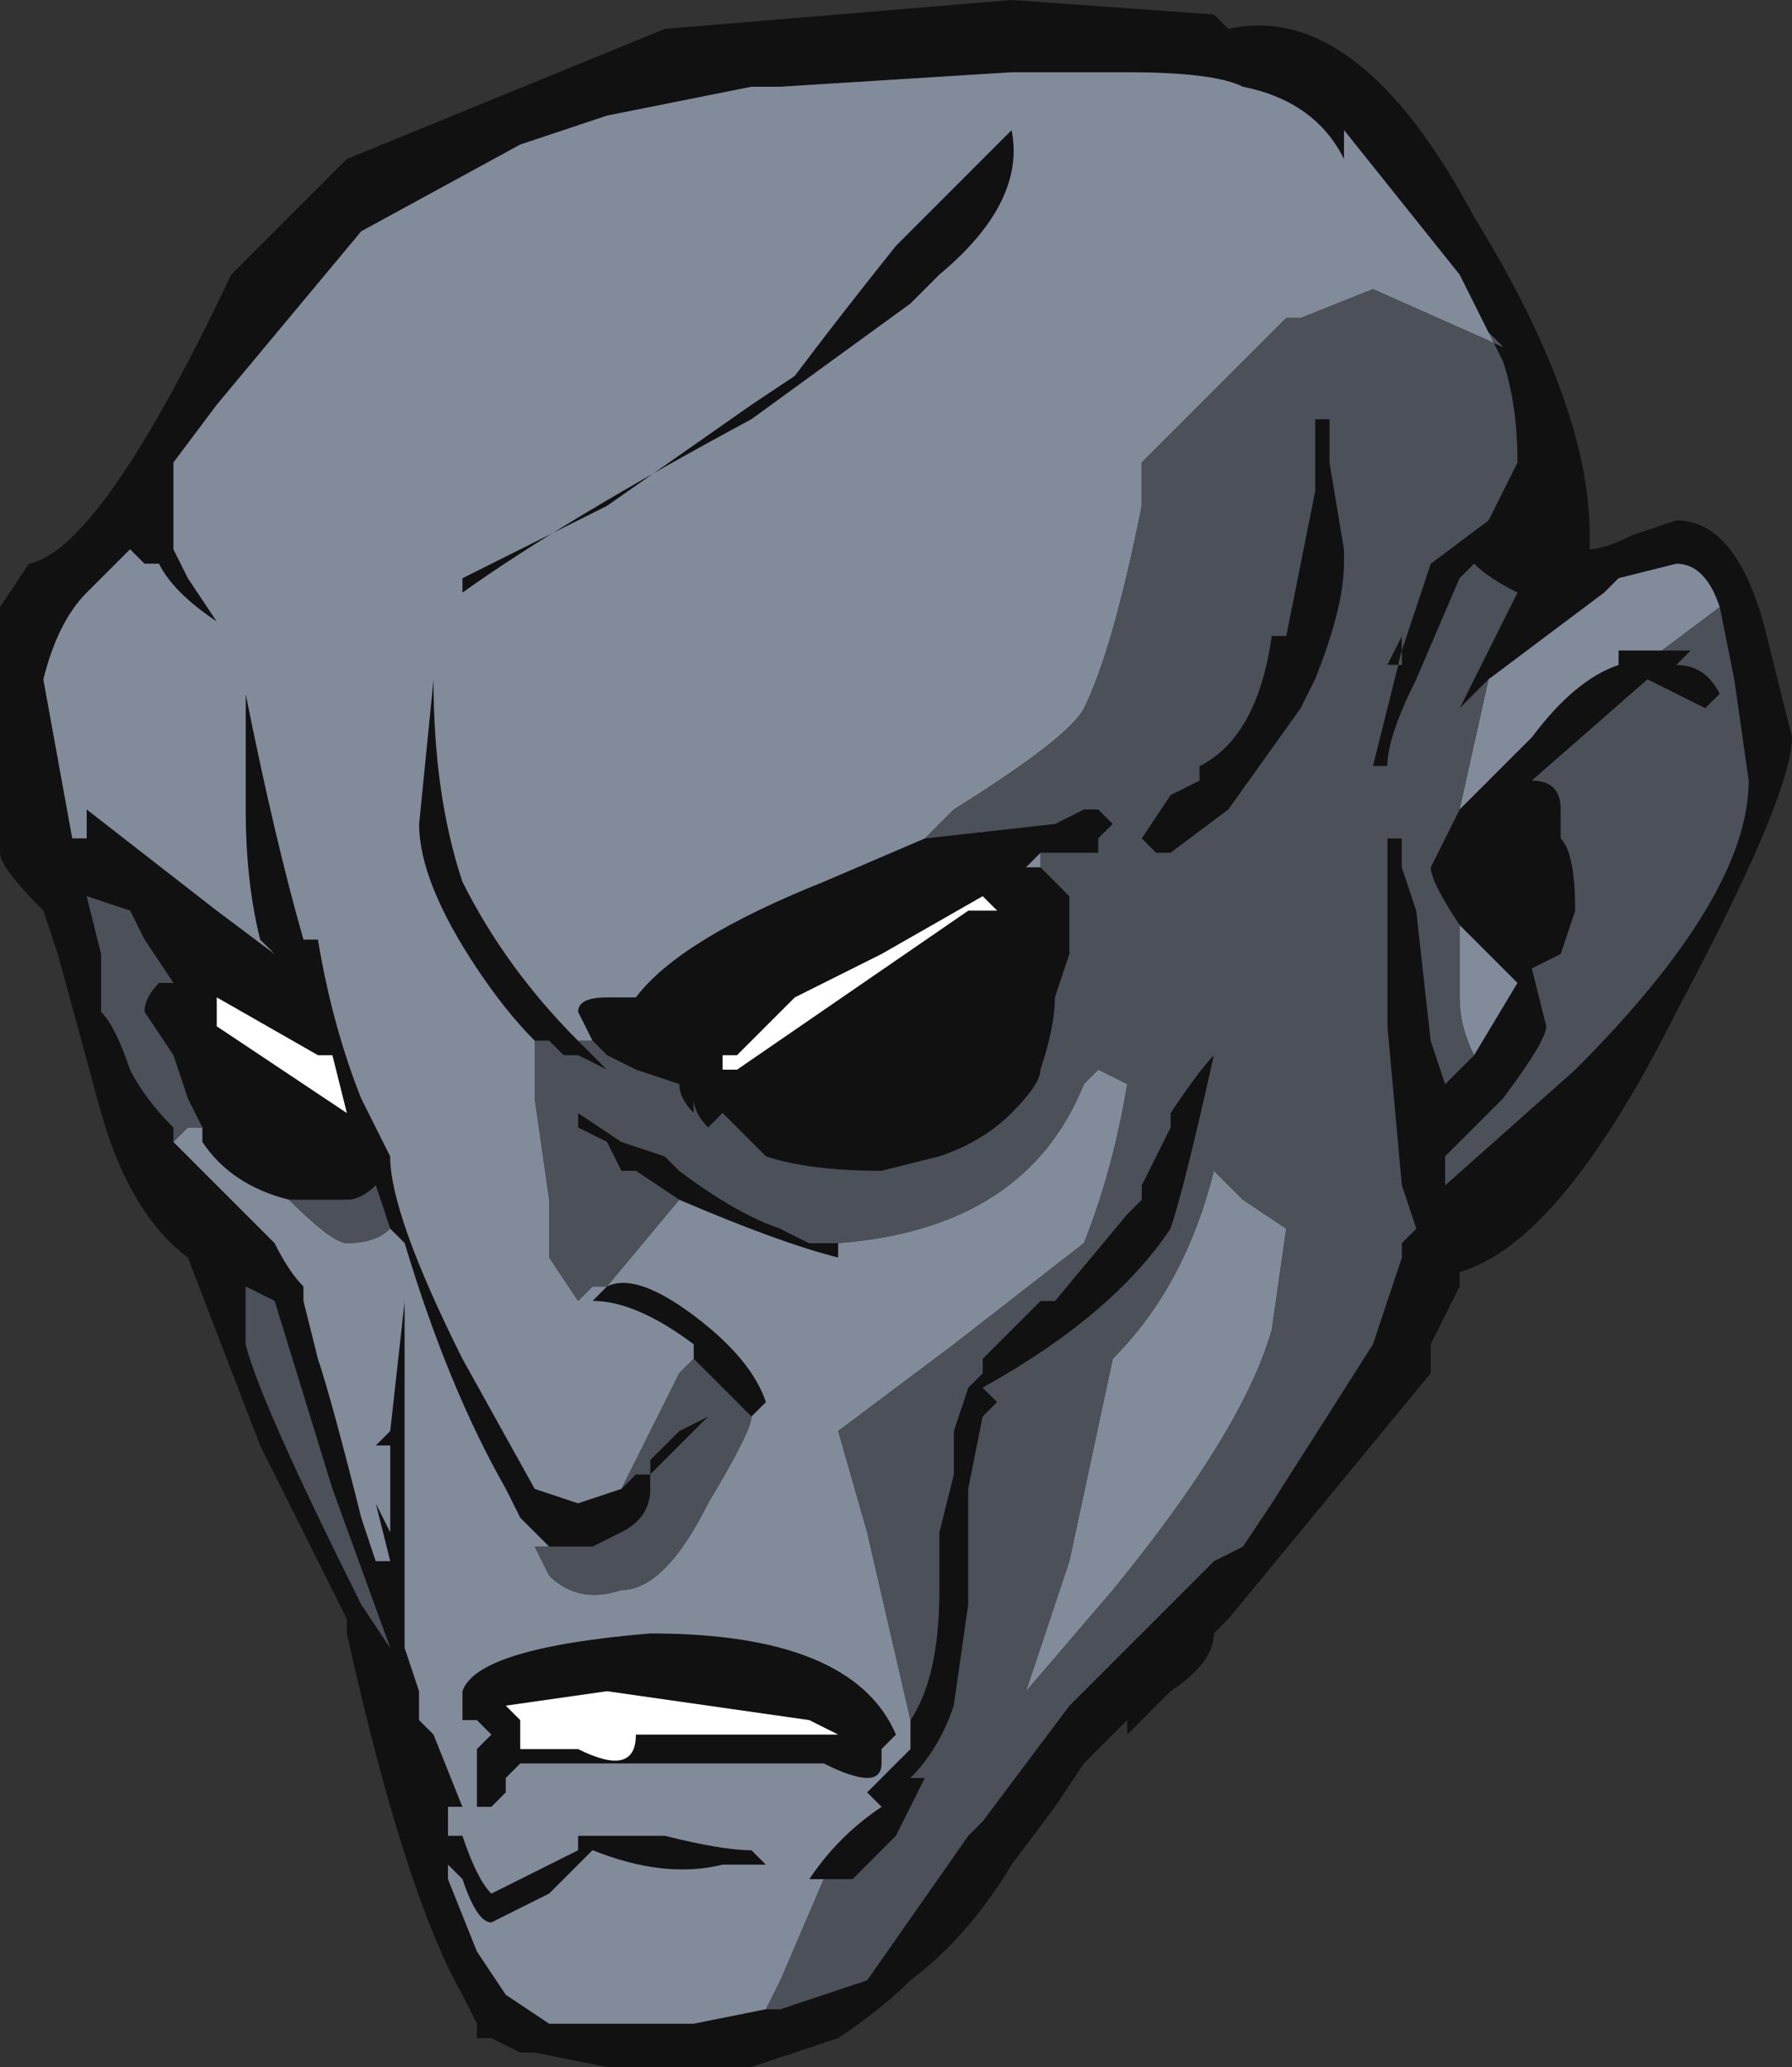 <?xml version="1.0" encoding="UTF-8" standalone="no"?>
<svg xmlns:ffdec="https://www.free-decompiler.com/flash" xmlns:xlink="http://www.w3.org/1999/xlink" ffdec:objectType="frame" height="50.05px" width="43.4px" xmlns="http://www.w3.org/2000/svg">
  <rect width="100%" height="100%" fill="#333333" stroke="none"/>
  <g transform="matrix(1.0, 0.0, 0.0, 1.0, 0.0, 46.55)">
    <use ffdec:characterId="138" height="7.15" transform="matrix(7.0, 0.0, 0.0, 7.0, 0.0, -46.55)" width="6.2" xlink:href="#shape0"/>
  </g>
  <defs>
    <g id="shape0" transform="matrix(1.0, 0.0, 0.0, 1.0, 0.0, 6.65)">
      <path d="M3.2 -3.75 L3.65 -3.8 3.75 -3.85 3.8 -3.85 3.85 -3.8 3.8 -3.75 3.8 -3.7 3.6 -3.7 3.55 -3.65 3.6 -3.65 Q3.65 -3.6 3.7 -3.55 L3.7 -3.35 3.65 -3.2 Q3.65 -3.1 3.6 -2.95 3.6 -2.9 3.5 -2.8 3.4 -2.7 3.25 -2.65 L3.05 -2.6 Q2.8 -2.6 2.65 -2.65 L2.5 -2.8 2.45 -2.75 Q2.4 -2.8 2.4 -2.85 L2.4 -2.8 Q2.35 -2.85 2.35 -2.9 L2.2 -2.95 2.1 -3.0 2.05 -3.05 2.0 -3.15 Q2.0 -3.2 2.1 -3.2 L2.2 -3.2 Q2.35 -3.4 2.85 -3.6 L3.2 -3.75 M2.0 -3.05 L2.1 -2.95 2.0 -3.0 1.95 -3.0 1.9 -3.05 1.85 -3.05 Q1.75 -3.15 1.65 -3.3 1.45 -3.6 1.45 -3.8 L1.5 -4.3 Q1.5 -3.9 1.6 -3.6 1.75 -3.3 2.0 -3.05 M2.35 -2.5 L2.2 -2.6 2.15 -2.6 2.1 -2.7 2.0 -2.75 2.0 -2.8 2.15 -2.7 2.3 -2.65 2.35 -2.6 Q2.55 -2.45 2.7 -2.4 L2.9 -2.35 2.9 -2.3 Q2.7 -2.35 2.35 -2.5 M3.15 -0.7 Q3.25 -0.85 3.25 -1.15 L3.25 -1.35 3.3 -1.55 3.3 -1.7 3.35 -1.85 3.4 -1.9 3.4 -1.95 3.6 -2.15 3.65 -2.15 3.9 -2.45 3.95 -2.5 3.95 -2.55 4.05 -2.75 4.05 -2.8 Q4.15 -2.95 4.2 -3.0 4.1 -2.55 4.05 -2.4 3.85 -2.1 3.4 -1.85 L3.45 -1.8 3.4 -1.75 3.35 -1.5 3.35 -1.1 3.3 -0.75 Q3.25 -0.6 3.15 -0.5 L3.2 -0.5 3.1 -0.3 2.95 -0.15 2.85 -0.15 2.8 -0.15 Q2.9 -0.3 3.05 -0.4 L3.0 -0.45 3.15 -0.6 3.15 -0.7 M2.65 0.3 L2.7 0.3 3.0 0.2 3.35 -0.3 3.4 -0.35 3.7 -0.75 4.2 -1.25 4.3 -1.3 4.4 -1.45 4.75 -2.0 4.85 -2.3 4.85 -2.35 4.9 -2.4 4.85 -2.55 4.8 -3.1 4.8 -3.75 4.85 -3.75 4.85 -3.65 4.9 -3.5 4.95 -3.05 5.0 -2.9 5.1 -3.0 5.25 -3.25 5.05 -3.45 Q4.95 -3.6 4.95 -3.65 L5.05 -3.85 5.3 -4.1 Q5.45 -4.3 5.6 -4.35 L5.6 -4.4 5.75 -4.4 5.85 -4.4 5.8 -4.35 Q5.9 -4.35 5.95 -4.25 L5.9 -4.2 5.7 -4.3 5.3 -3.95 Q5.4 -3.95 5.4 -3.85 L5.4 -3.75 Q5.45 -3.7 5.45 -3.5 L5.4 -3.35 5.3 -3.3 5.35 -3.1 Q5.35 -3.05 5.2 -2.85 L5.0 -2.65 5.0 -2.55 5.45 -2.95 Q6.05 -3.55 6.05 -3.95 L6.0 -4.3 5.95 -4.55 Q5.9 -4.7 5.8 -4.7 L5.6 -4.65 5.55 -4.6 5.15 -4.3 5.05 -4.2 5.25 -4.6 Q5.15 -4.65 5.1 -4.7 L5.05 -4.65 4.9 -4.3 Q4.8 -4.1 4.8 -4.0 L4.75 -4.0 4.85 -4.4 4.95 -4.7 5.15 -4.85 5.25 -5.05 Q5.25 -5.25 5.2 -5.4 L5.15 -5.5 5.05 -5.7 4.65 -6.2 4.65 -6.1 Q4.55 -6.3 4.3 -6.35 4.2 -6.4 3.9 -6.4 L3.5 -6.4 2.7 -6.35 2.6 -6.35 2.1 -6.25 1.8 -6.15 1.25 -5.85 0.75 -5.25 0.6 -5.05 0.6 -4.75 0.65 -4.65 0.75 -4.5 Q0.6 -4.6 0.55 -4.7 L0.5 -4.7 0.45 -4.75 0.3 -4.6 Q0.2 -4.5 0.15 -4.3 L0.25 -3.75 0.3 -3.75 0.3 -3.85 0.75 -3.5 0.95 -3.35 0.9 -3.4 Q0.85 -3.6 0.85 -3.85 L0.85 -4.25 Q0.95 -3.75 1.05 -3.4 L1.1 -3.4 Q1.15 -3.1 1.25 -2.85 L1.35 -2.65 Q1.35 -2.45 1.6 -1.95 L1.85 -1.5 2.0 -1.45 2.15 -1.5 2.2 -1.55 2.25 -1.55 2.25 -1.5 Q2.25 -1.4 2.15 -1.35 L2.05 -1.3 1.9 -1.3 1.8 -1.4 1.75 -1.5 Q1.55 -1.85 1.4 -2.35 L1.35 -2.4 1.3 -2.55 Q1.25 -2.5 1.2 -2.5 L1.0 -2.5 Q0.8 -2.55 0.7 -2.7 L0.7 -2.75 0.65 -2.85 0.6 -3.0 0.5 -3.15 Q0.5 -3.2 0.55 -3.25 L0.6 -3.25 0.5 -3.4 0.45 -3.5 0.3 -3.55 0.35 -3.35 0.35 -3.15 Q0.4 -3.1 0.45 -2.95 0.5 -2.85 0.6 -2.75 L0.6 -2.7 0.95 -2.35 Q1.0 -2.25 1.05 -2.2 L1.05 -2.15 1.1 -1.95 Q1.15 -1.8 1.25 -1.4 L1.3 -1.25 1.35 -1.25 1.3 -1.45 1.35 -1.35 1.35 -1.65 1.3 -1.65 1.35 -1.7 1.4 -2.15 1.4 -2.1 Q1.4 -1.65 1.4 -1.35 L1.4 -0.95 1.45 -0.8 1.45 -0.7 1.5 -0.65 1.6 -0.4 1.55 -0.4 1.55 -0.3 1.6 -0.3 Q1.65 -0.15 1.7 -0.1 L2.0 -0.25 2.0 -0.3 2.3 -0.3 Q2.5 -0.25 2.6 -0.25 L2.65 -0.2 2.5 -0.2 Q2.3 -0.15 2.05 -0.25 L1.9 -0.1 1.7 0.0 Q1.65 0.0 1.6 -0.15 L1.55 -0.2 1.55 -0.15 1.65 0.1 1.75 0.25 1.9 0.35 2.4 0.35 2.65 0.3 M2.4 -1.95 L2.4 -2.0 Q2.2 -2.15 2.05 -2.15 L2.1 -2.2 Q2.2 -2.25 2.4 -2.1 2.6 -1.95 2.65 -1.8 L2.6 -1.75 2.4 -1.95 M3.25 -5.7 L3.15 -5.6 2.6 -5.2 Q1.95 -4.85 1.6 -4.6 L1.6 -4.65 2.1 -4.9 2.6 -5.25 2.75 -5.35 Q2.9 -5.55 3.1 -5.8 L3.5 -6.2 Q3.55 -5.95 3.25 -5.7 M4.25 -6.55 Q4.7 -6.65 5.1 -5.9 5.5 -5.25 5.5 -4.8 L5.5 -4.75 Q5.55 -4.75 5.65 -4.8 L5.8 -4.85 Q6.0 -4.85 6.1 -4.5 L6.2 -4.1 Q6.2 -3.9 5.8 -3.15 5.4 -2.35 5.05 -2.25 L5.05 -2.2 4.95 -2.0 4.95 -1.9 4.25 -1.05 4.2 -1.0 Q4.2 -0.9 4.05 -0.8 L3.9 -0.65 3.9 -0.7 3.75 -0.55 3.65 -0.4 3.5 -0.2 Q3.35 0.05 3.15 0.2 3.05 0.3 2.9 0.4 2.75 0.45 2.6 0.5 L2.1 0.5 1.85 0.45 1.8 0.45 1.7 0.4 1.65 0.4 1.65 0.35 1.6 0.25 Q1.4 -0.1 1.2 -1.0 L1.2 -1.05 0.9 -1.65 0.65 -2.3 Q0.45 -2.45 0.35 -2.8 L0.2 -3.35 0.15 -3.5 Q0.0 -3.65 0.0 -3.7 L0.0 -4.55 0.1 -4.7 Q0.35 -4.75 0.8 -5.7 L1.2 -6.1 2.3 -6.55 3.5 -6.65 4.2 -6.6 4.25 -6.55 M4.0 -3.7 L3.95 -3.75 4.05 -3.9 4.15 -3.95 4.15 -4.0 Q4.35 -4.1 4.4 -4.45 L4.45 -4.45 4.55 -4.95 4.55 -5.2 4.6 -5.2 4.6 -5.05 4.65 -4.75 4.65 -4.7 Q4.65 -4.55 4.55 -4.3 L4.5 -4.2 4.25 -3.85 4.05 -3.7 4.0 -3.7 M4.85 -4.45 L4.85 -4.35 4.8 -4.35 4.85 -4.45 M2.75 -3.2 L2.55 -3.0 2.5 -3.0 2.5 -2.95 2.55 -2.95 3.35 -3.5 3.45 -3.5 3.4 -3.55 3.05 -3.35 2.75 -3.2 M0.75 -3.1 L1.2 -2.8 1.15 -3.0 1.1 -3.0 0.75 -3.2 0.75 -3.1 M0.85 -2.2 L0.85 -2.0 Q0.9 -1.8 1.25 -1.1 L1.35 -0.95 1.15 -1.5 0.95 -2.15 0.85 -2.2 M2.25 -1.6 L2.35 -1.7 2.45 -1.75 2.25 -1.55 2.25 -1.6 M1.75 -0.75 L1.8 -0.7 1.8 -0.6 2.0 -0.6 Q2.2 -0.5 2.2 -0.65 L2.9 -0.65 2.8 -0.7 2.1 -0.8 1.75 -0.75 M1.65 -0.7 L1.6 -0.7 1.6 -0.8 Q1.65 -0.95 2.25 -1.0 2.95 -1.0 3.1 -0.65 L3.05 -0.6 3.05 -0.55 Q3.05 -0.5 3.0 -0.5 2.95 -0.5 2.85 -0.55 L1.8 -0.55 1.75 -0.5 1.75 -0.45 1.7 -0.4 1.65 -0.4 1.65 -0.6 1.7 -0.65 1.65 -0.7 M2.9 -0.4 L2.9 -0.4" fill="#111111" fill-rule="evenodd" stroke="none"/>
      <path d="M5.15 -5.5 L5.2 -5.45 4.75 -5.65 4.5 -5.55 4.45 -5.55 3.95 -5.05 3.95 -4.9 Q3.85 -4.4 3.75 -4.2 3.7 -4.1 3.3 -3.85 L3.2 -3.75 2.85 -3.6 Q2.35 -3.4 2.2 -3.2 L2.1 -3.2 Q2.0 -3.2 2.0 -3.15 L2.05 -3.05 2.0 -3.05 Q1.75 -3.3 1.6 -3.6 1.5 -3.9 1.5 -4.3 L1.45 -3.8 Q1.45 -3.6 1.65 -3.3 1.75 -3.15 1.85 -3.05 L1.85 -2.85 1.9 -2.5 1.9 -2.3 2.0 -2.15 2.05 -2.2 2.1 -2.2 2.35 -2.5 Q2.7 -2.35 2.9 -2.3 L2.9 -2.35 2.7 -2.4 2.8 -2.35 2.9 -2.35 Q3.55 -2.4 3.75 -2.9 L3.8 -2.95 3.9 -2.9 Q3.85 -2.6 3.75 -2.35 L3.3 -2.0 2.9 -1.7 3.0 -1.35 3.15 -0.7 3.15 -0.6 3.0 -0.45 3.05 -0.4 Q2.9 -0.3 2.8 -0.15 L2.85 -0.15 2.7 0.2 2.65 0.3 2.4 0.35 1.9 0.35 1.75 0.25 1.65 0.1 1.55 -0.15 1.55 -0.2 1.6 -0.15 Q1.65 0.0 1.7 0.0 L1.9 -0.1 2.05 -0.25 Q2.3 -0.15 2.5 -0.2 L2.65 -0.2 2.6 -0.25 Q2.5 -0.25 2.3 -0.3 L2.0 -0.3 2.0 -0.25 1.7 -0.1 Q1.65 -0.15 1.6 -0.3 L1.55 -0.3 1.55 -0.4 1.6 -0.4 1.5 -0.65 1.45 -0.7 1.45 -0.8 1.4 -0.95 1.4 -1.35 Q1.4 -1.65 1.4 -2.1 L1.4 -2.15 1.35 -1.7 1.3 -1.65 1.35 -1.65 1.35 -1.35 1.3 -1.45 1.35 -1.25 1.3 -1.25 1.25 -1.4 Q1.15 -1.8 1.1 -1.95 L1.05 -2.15 1.05 -2.2 Q1.0 -2.25 0.95 -2.35 L0.6 -2.7 0.65 -2.75 0.7 -2.75 0.7 -2.7 Q0.8 -2.55 1.0 -2.5 1.15 -2.35 1.2 -2.35 1.3 -2.35 1.35 -2.4 L1.4 -2.35 Q1.55 -1.85 1.75 -1.5 L1.8 -1.4 1.9 -1.3 1.85 -1.3 1.9 -1.2 Q2.0 -1.1 2.15 -1.15 2.3 -1.15 2.45 -1.45 2.6 -1.7 2.6 -1.75 L2.65 -1.8 Q2.6 -1.95 2.4 -2.1 2.2 -2.25 2.1 -2.2 L2.05 -2.15 Q2.2 -2.15 2.4 -2.0 L2.4 -1.95 2.35 -1.9 2.15 -1.5 2.0 -1.45 1.85 -1.5 1.6 -1.95 Q1.35 -2.45 1.35 -2.65 L1.25 -2.85 Q1.15 -3.1 1.1 -3.4 L1.05 -3.4 Q0.95 -3.75 0.85 -4.25 L0.85 -3.85 Q0.85 -3.6 0.9 -3.4 L0.95 -3.35 0.75 -3.5 0.3 -3.85 0.3 -3.75 0.25 -3.75 0.15 -4.3 Q0.2 -4.5 0.3 -4.6 L0.45 -4.75 0.5 -4.7 0.55 -4.7 Q0.6 -4.6 0.75 -4.5 L0.65 -4.65 0.6 -4.75 0.6 -5.05 0.75 -5.25 1.25 -5.85 1.8 -6.15 2.1 -6.25 2.6 -6.35 2.7 -6.35 3.5 -6.4 3.9 -6.4 Q4.2 -6.4 4.3 -6.35 4.55 -6.3 4.65 -6.1 L4.65 -6.2 5.05 -5.7 5.15 -5.5 M3.6 -3.7 L3.6 -3.65 3.55 -3.65 3.6 -3.7 M2.2 -2.6 L2.15 -2.6 2.2 -2.6 M2.15 -2.7 L2.3 -2.65 2.15 -2.7 M5.1 -3.0 Q5.05 -3.1 5.05 -3.2 L5.05 -3.45 5.25 -3.25 5.1 -3.0 M5.05 -3.85 L5.15 -4.3 5.55 -4.6 5.6 -4.65 5.8 -4.7 Q5.9 -4.7 5.95 -4.55 L5.75 -4.4 5.6 -4.4 5.6 -4.35 Q5.45 -4.3 5.3 -4.1 L5.05 -3.85 M3.25 -5.7 Q3.55 -5.95 3.5 -6.2 L3.1 -5.8 Q2.9 -5.55 2.75 -5.35 L2.6 -5.25 2.1 -4.9 1.6 -4.65 1.6 -4.6 Q1.95 -4.85 2.6 -5.2 L3.15 -5.6 3.25 -5.7 M1.65 -0.7 L1.7 -0.65 1.65 -0.6 1.65 -0.4 1.7 -0.4 1.75 -0.45 1.75 -0.5 1.8 -0.55 2.85 -0.55 Q2.95 -0.5 3.0 -0.5 3.05 -0.5 3.05 -0.55 L3.05 -0.6 3.1 -0.65 Q2.95 -1.0 2.25 -1.0 1.65 -0.95 1.6 -0.8 L1.6 -0.7 1.65 -0.7 M4.45 -2.4 L4.4 -2.05 Q4.3 -1.7 3.85 -1.15 L3.55 -0.8 3.7 -1.25 3.85 -1.95 Q4.1 -2.2 4.2 -2.6 L4.3 -2.5 4.45 -2.4 M2.9 -0.4 L2.9 -0.4" fill="#828b99" fill-rule="evenodd" stroke="none"/>
      <path d="M3.2 -3.75 L3.3 -3.85 Q3.7 -4.1 3.75 -4.2 3.85 -4.4 3.95 -4.9 L3.95 -5.05 4.45 -5.55 4.5 -5.55 4.75 -5.65 5.2 -5.45 5.15 -5.5 5.2 -5.4 Q5.25 -5.25 5.25 -5.05 L5.15 -4.85 4.95 -4.7 4.85 -4.4 4.75 -4.0 4.8 -4.0 Q4.8 -4.1 4.9 -4.3 L5.05 -4.65 5.1 -4.7 Q5.15 -4.65 5.25 -4.6 L5.05 -4.2 5.15 -4.3 5.05 -3.85 4.95 -3.65 Q4.95 -3.6 5.05 -3.45 L5.05 -3.2 Q5.05 -3.1 5.1 -3.0 L5.0 -2.9 4.95 -3.05 4.9 -3.5 4.85 -3.65 4.85 -3.75 4.8 -3.75 4.8 -3.1 4.85 -2.55 4.9 -2.4 4.85 -2.35 4.85 -2.3 4.75 -2.0 4.4 -1.45 4.3 -1.3 4.2 -1.25 3.7 -0.75 3.4 -0.35 3.35 -0.3 3.0 0.2 2.7 0.3 2.65 0.3 2.7 0.2 2.85 -0.15 2.95 -0.15 3.1 -0.3 3.2 -0.5 3.15 -0.5 Q3.25 -0.6 3.3 -0.75 L3.35 -1.1 3.35 -1.5 3.4 -1.75 3.45 -1.8 3.4 -1.85 Q3.85 -2.1 4.05 -2.4 4.1 -2.55 4.2 -3.0 4.15 -2.95 4.05 -2.8 L4.05 -2.75 3.95 -2.55 3.95 -2.5 3.9 -2.45 3.65 -2.15 3.6 -2.15 3.4 -1.95 3.4 -1.9 3.35 -1.85 3.3 -1.7 3.3 -1.55 3.25 -1.35 3.25 -1.15 Q3.25 -0.85 3.15 -0.7 L3.0 -1.35 2.9 -1.7 3.3 -2.0 3.75 -2.35 Q3.85 -2.6 3.9 -2.9 L3.8 -2.95 3.75 -2.9 Q3.55 -2.4 2.9 -2.35 L2.8 -2.35 2.7 -2.4 Q2.55 -2.45 2.35 -2.6 L2.3 -2.65 2.15 -2.7 2.0 -2.8 2.0 -2.75 2.1 -2.7 2.15 -2.6 2.2 -2.6 2.35 -2.5 2.1 -2.2 2.05 -2.2 2.0 -2.15 1.9 -2.3 1.9 -2.5 1.85 -2.85 1.85 -3.05 1.9 -3.05 1.95 -3.0 2.0 -3.0 2.1 -2.95 2.0 -3.05 2.05 -3.05 2.1 -3.0 2.2 -2.95 2.35 -2.9 Q2.35 -2.85 2.4 -2.8 L2.4 -2.85 Q2.4 -2.8 2.45 -2.75 L2.5 -2.8 2.65 -2.65 Q2.8 -2.6 3.05 -2.6 L3.25 -2.65 Q3.4 -2.7 3.5 -2.8 3.6 -2.9 3.6 -2.95 3.65 -3.1 3.65 -3.2 L3.7 -3.35 3.7 -3.55 Q3.65 -3.6 3.6 -3.65 L3.6 -3.7 3.8 -3.7 3.8 -3.75 3.85 -3.8 3.8 -3.85 3.75 -3.85 3.65 -3.8 3.2 -3.75 M2.15 -1.5 L2.35 -1.9 2.4 -1.95 2.6 -1.75 Q2.6 -1.7 2.45 -1.45 2.3 -1.15 2.15 -1.15 2.0 -1.1 1.9 -1.2 L1.85 -1.3 1.9 -1.3 2.05 -1.3 2.15 -1.35 Q2.25 -1.4 2.25 -1.5 L2.25 -1.55 2.2 -1.55 2.15 -1.5 M1.35 -2.4 Q1.3 -2.35 1.2 -2.35 1.15 -2.35 1.0 -2.5 L1.2 -2.5 Q1.25 -2.5 1.3 -2.55 L1.35 -2.4 M0.7 -2.75 L0.65 -2.75 0.6 -2.7 0.6 -2.75 Q0.5 -2.85 0.45 -2.95 0.4 -3.1 0.35 -3.15 L0.35 -3.35 0.3 -3.55 0.45 -3.5 0.5 -3.4 0.6 -3.25 0.55 -3.25 Q0.5 -3.2 0.5 -3.15 L0.6 -3.0 0.65 -2.85 0.7 -2.75 M4.0 -3.7 L4.05 -3.7 4.25 -3.85 4.5 -4.2 4.55 -4.3 Q4.65 -4.55 4.65 -4.7 L4.65 -4.75 4.6 -5.05 4.6 -5.2 4.55 -5.2 4.55 -4.95 4.45 -4.45 4.4 -4.45 Q4.35 -4.1 4.15 -4.0 L4.15 -3.95 4.05 -3.9 3.95 -3.75 4.0 -3.7 M5.95 -4.55 L6.0 -4.3 6.05 -3.95 Q6.05 -3.55 5.45 -2.95 L5.0 -2.55 5.0 -2.65 5.2 -2.85 Q5.35 -3.05 5.35 -3.1 L5.3 -3.3 5.4 -3.35 5.45 -3.5 Q5.45 -3.7 5.4 -3.75 L5.4 -3.85 Q5.4 -3.95 5.3 -3.95 L5.7 -4.3 5.9 -4.2 5.95 -4.25 Q5.9 -4.35 5.8 -4.35 L5.85 -4.4 5.75 -4.4 5.95 -4.55 M4.85 -4.45 L4.8 -4.35 4.85 -4.35 4.85 -4.45 M2.25 -1.6 L2.25 -1.55 2.45 -1.75 2.35 -1.7 2.25 -1.6 M0.85 -2.2 L0.95 -2.15 1.15 -1.5 1.35 -0.95 1.25 -1.1 Q0.9 -1.8 0.85 -2.0 L0.85 -2.2 M4.45 -2.4 L4.3 -2.5 4.2 -2.6 Q4.1 -2.2 3.85 -1.95 L3.7 -1.25 3.55 -0.8 3.85 -1.15 Q4.3 -1.7 4.4 -2.05 L4.45 -2.4" fill="#4b5059" fill-rule="evenodd" stroke="none"/>
      <path d="M2.75 -3.2 L3.05 -3.35 3.4 -3.55 3.45 -3.5 3.35 -3.5 2.55 -2.95 2.5 -2.95 2.5 -3.0 2.55 -3.0 2.75 -3.2 M0.75 -3.1 L0.75 -3.2 1.1 -3.0 1.15 -3.0 1.2 -2.8 0.75 -3.1 M1.75 -0.75 L2.1 -0.8 2.8 -0.7 2.9 -0.65 2.2 -0.65 Q2.2 -0.5 2.0 -0.6 L1.8 -0.6 1.8 -0.7 1.75 -0.75" fill="#ffffff" fill-rule="evenodd" stroke="none"/>
    </g>
  </defs>
</svg>

